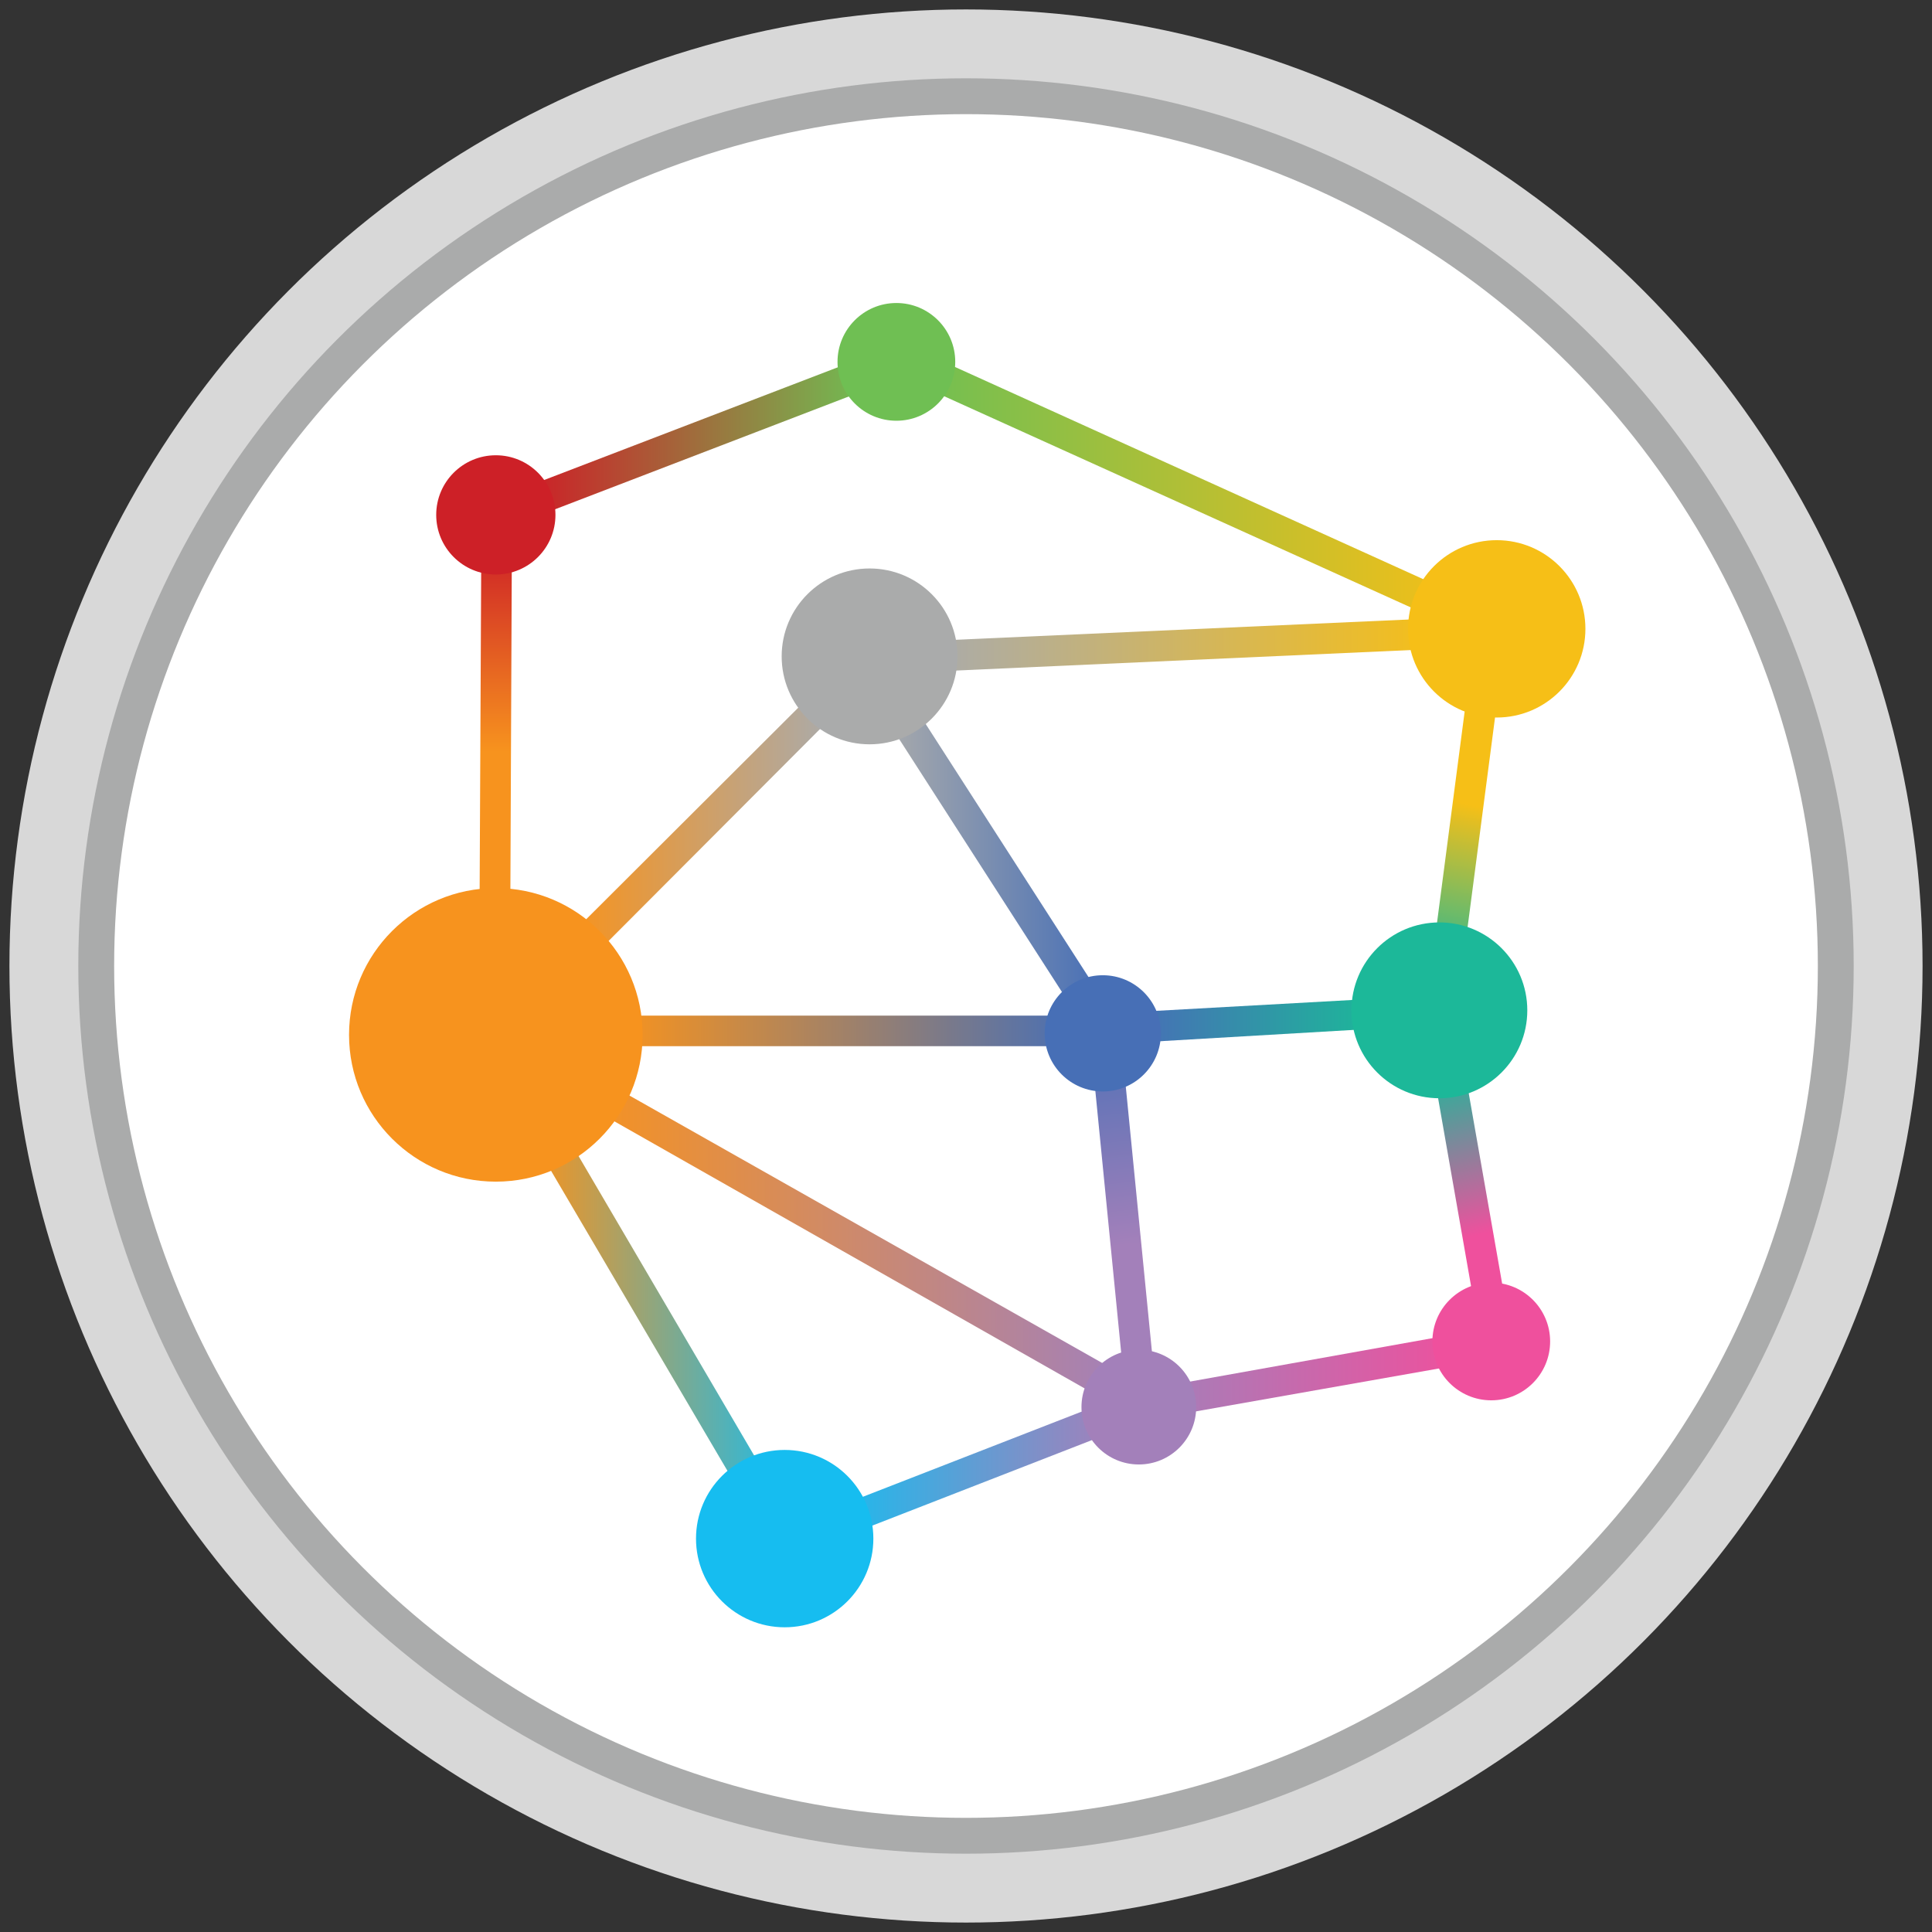 <svg xmlns="http://www.w3.org/2000/svg" xmlns:xlink="http://www.w3.org/1999/xlink" id="Layer_1" x="0px" y="0px" viewBox="-505 -91.1 1024 1024" style="enable-background:new -505 -91.1 1024 1024;" xml:space="preserve">
<rect x="-505" y="-91.1" width="1024" height="1024" fill="#333333" stroke="none"/>
<style type="text/css">
	.st0{fill:#D8D8D8;}
	.st1{fill:#AAABAB;}
	.st2{fill:#FFFFFF;}
	.st3{fill:url(#XMLID_4_);}
	.st4{fill:url(#XMLID_11_);}
	.st5{fill:url(#XMLID_12_);}
	.st6{fill:url(#XMLID_13_);}
	.st7{fill:url(#XMLID_14_);}
	.st8{fill:url(#XMLID_15_);}
	.st9{fill:url(#XMLID_16_);}
	.st10{fill:url(#XMLID_17_);}
	.st11{fill:url(#XMLID_18_);}
	.st12{fill:url(#XMLID_19_);}
	.st13{fill:url(#XMLID_20_);}
	.st14{fill:url(#XMLID_21_);}
	.st15{fill:url(#XMLID_22_);}
	.st16{fill:url(#XMLID_23_);}
	.st17{fill:url(#XMLID_26_);}
	.st18{fill:#F7931E;}
	.st19{fill:#CD2027;}
	.st20{fill:#6FBF53;}
	.st21{fill:#F6BF17;}
	.st22{fill:#1CB899;}
	.st23{fill:#EF509D;}
	.st24{fill:#A380BA;}
	.st25{fill:#476FB6;}
	.st26{fill:#16BDF0;}
</style>
<g id="XMLID_1_">
	<circle id="XMLID_10_" class="st0" cx="7" cy="420.9" r="507"></circle>
	<circle id="XMLID_9_" class="st1" cx="7" cy="420.9" r="470.5"></circle>
	<circle id="XMLID_8_" class="st2" cx="7" cy="420.9" r="451.5"></circle>
	
		<linearGradient id="XMLID_4_" gradientUnits="userSpaceOnUse" x1="-223.602" y1="701.433" x2="-43.527" y2="701.433" gradientTransform="matrix(1 0 0 -1 0 841.67)">
		<stop offset="0" style="stop-color:#CD2027"></stop>
		<stop offset="1" style="stop-color:#6FBF53"></stop>
	</linearGradient>
	<polygon id="XMLID_44_" class="st3" points="-217.5,181.4 -223.6,166 -49.3,99.1 -43.3,114.5  "></polygon>
	
		<linearGradient id="XMLID_11_" gradientUnits="userSpaceOnUse" x1="-21.369" y1="672.051" x2="276.103" y2="672.051" gradientTransform="matrix(1 0 0 -1 0 841.67)">
		<stop offset="0" style="stop-color:#6FBF53"></stop>
		<stop offset="1" style="stop-color:#F6BF17"></stop>
	</linearGradient>
	<polygon id="XMLID_45_" class="st4" points="269.6,243 -21.4,111.3 -14.5,96.3 276.1,228  "></polygon>
	
		<linearGradient id="XMLID_12_" gradientUnits="userSpaceOnUse" x1="254.931" y1="415.809" x2="273.844" y2="506.321" gradientTransform="matrix(1 0 0 -1 0 841.67)">
		<stop offset="0" style="stop-color:#1CB899"></stop>
		<stop offset="1" style="stop-color:#F6BF17"></stop>
	</linearGradient>
	<polygon id="XMLID_46_" class="st5" points="270.8,416 254.6,413.6 272.9,273.8 289.1,276.2  "></polygon>
	
		<linearGradient id="XMLID_13_" gradientUnits="userSpaceOnUse" x1="257.944" y1="367.668" x2="279.559" y2="278.507" gradientTransform="matrix(1 0 0 -1 0 841.67)">
		<stop offset="0" style="stop-color:#1CB899"></stop>
		<stop offset="1" style="stop-color:#EF509D"></stop>
	</linearGradient>
	<polygon id="XMLID_47_" class="st6" points="278.9,614.6 254.6,476 270.8,473.2 295.2,612.2  "></polygon>
	
		<linearGradient id="XMLID_14_" gradientUnits="userSpaceOnUse" x1="104.266" y1="203.552" x2="272.258" y2="203.552" gradientTransform="matrix(1 0 0 -1 0 841.67)">
		<stop offset="0" style="stop-color:#A380BA"></stop>
		<stop offset="1" style="stop-color:#EF509D"></stop>
	</linearGradient>
	<polygon id="XMLID_48_" class="st7" points="107.1,660.8 104.3,645 269.6,615.4 272.5,631.6  "></polygon>
	
		<linearGradient id="XMLID_15_" gradientUnits="userSpaceOnUse" x1="-68.381" y1="152.285" x2="83.393" y2="152.285" gradientTransform="matrix(1 0 0 -1 0 841.67)">
		<stop offset="0" style="stop-color:#16BDF0"></stop>
		<stop offset="1" style="stop-color:#A380BA"></stop>
	</linearGradient>
	<polygon id="XMLID_49_" class="st8" points="-62.7,725.3 -68.4,710.3 77.5,653.5 83.2,668.5  "></polygon>
	
		<linearGradient id="XMLID_16_" gradientUnits="userSpaceOnUse" x1="-223.602" y1="226.045" x2="-82.046" y2="226.045" gradientTransform="matrix(1 0 0 -1 0 841.67)">
		<stop offset="0" style="stop-color:#F7931E"></stop>
		<stop offset="1" style="stop-color:#16BDF0"></stop>
	</linearGradient>
	<polygon id="XMLID_50_" class="st9" points="-95.9,728.5 -223.6,511.3 -209.4,502.8 -81.8,720.4  "></polygon>
	
		<linearGradient id="XMLID_17_" gradientUnits="userSpaceOnUse" x1="-198.07" y1="276.299" x2="90.487" y2="276.299" gradientTransform="matrix(1 0 0 -1 0 841.67)">
		<stop offset="0" style="stop-color:#F7931E"></stop>
		<stop offset="1" style="stop-color:#A380BA"></stop>
	</linearGradient>
	<polygon id="XMLID_51_" class="st10" points="82.4,651.9 -198.1,492.6 -190.4,478.8 90.5,637.7  "></polygon>
	
		<linearGradient id="XMLID_18_" gradientUnits="userSpaceOnUse" x1="77.807" y1="396.518" x2="91.992" y2="272.909" gradientTransform="matrix(1 0 0 -1 0 841.67)">
		<stop offset="0" style="stop-color:#476FB6"></stop>
		<stop offset="1" style="stop-color:#A380BA"></stop>
	</linearGradient>
	<polygon id="XMLID_52_" class="st11" points="90.5,638.5 74.3,474.4 90.5,472.8 106.7,636.9  "></polygon>
	
		<linearGradient id="XMLID_19_" gradientUnits="userSpaceOnUse" x1="-177.806" y1="386.332" x2="68.602" y2="386.332" gradientTransform="matrix(1 0 0 -1 0 841.67)">
		<stop offset="0" style="stop-color:#F7931E"></stop>
		<stop offset="1" style="stop-color:#476FB6"></stop>
	</linearGradient>
	<rect id="XMLID_53_" x="-177.8" y="447.2" class="st12" width="246.4" height="16.2"></rect>
	
		<linearGradient id="XMLID_20_" gradientUnits="userSpaceOnUse" x1="98.187" y1="391.803" x2="223.822" y2="391.803" gradientTransform="matrix(1 0 0 -1 0 841.67)">
		<stop offset="0" style="stop-color:#476FB6"></stop>
		<stop offset="1" style="stop-color:#1CB899"></stop>
	</linearGradient>
	<polygon id="XMLID_54_" class="st13" points="99,461.4 98.2,445.2 222.6,438.3 223.8,454.1  "></polygon>
	
		<linearGradient id="XMLID_21_" gradientUnits="userSpaceOnUse" x1="-36.77" y1="479.14" x2="79.139" y2="479.14" gradientTransform="matrix(1 0 0 -1 0 841.67)">
		<stop offset="0" style="stop-color:#AAABAB"></stop>
		<stop offset="1" style="stop-color:#476FB6"></stop>
	</linearGradient>
	<polygon id="XMLID_55_" class="st14" points="65.4,446.4 -36.8,287.6 -23.4,278.6 79.1,437.9  "></polygon>
	
		<linearGradient id="XMLID_22_" gradientUnits="userSpaceOnUse" x1="-201.962" y1="495.148" x2="-63.763" y2="495.148" gradientTransform="matrix(1 0 0 -1 0 841.67)">
		<stop offset="0" style="stop-color:#F7931E"></stop>
		<stop offset="1" style="stop-color:#AAABAB"></stop>
	</linearGradient>
	<polygon id="XMLID_56_" class="st15" points="-190.4,415.6 -202.1,403.9 -75.3,277.4 -63.9,288.8  "></polygon>
	
		<linearGradient id="XMLID_23_" gradientUnits="userSpaceOnUse" x1="-12.048" y1="590.996" x2="259.082" y2="590.996" gradientTransform="matrix(1 0 0 -1 0 841.67)">
		<stop offset="0" style="stop-color:#AAABAB"></stop>
		<stop offset="1" style="stop-color:#F6BF17"></stop>
	</linearGradient>
	<polygon id="XMLID_57_" class="st16" points="-11.6,264.9 -12,248.6 258.3,236.5 259.1,252.7  "></polygon>
	
		<linearGradient id="XMLID_26_" gradientUnits="userSpaceOnUse" x1="-242.245" y1="645.708" x2="-242.245" y2="534.257" gradientTransform="matrix(1 0 0 -1 0 841.67)">
		<stop offset="0" style="stop-color:#CD2027"></stop>
		<stop offset="1" style="stop-color:#F7931E"></stop>
	</linearGradient>
	<polygon id="XMLID_58_" class="st17" points="-234.5,384.4 -250.8,384.4 -249.9,198 -233.7,198  "></polygon>
	<circle id="XMLID_3_" class="st18" cx="-242.2" cy="457.4" r="77.8"></circle>
	<circle id="XMLID_31_" class="st1" cx="-44.1" cy="256.8" r="46.6"></circle>
	<circle id="XMLID_33_" class="st19" cx="-242.2" cy="181.8" r="31.6"></circle>
	<circle id="XMLID_32_" class="st20" cx="-29.9" cy="100.7" r="31.2"></circle>
	<circle id="XMLID_30_" class="st21" cx="288.3" cy="242.2" r="47"></circle>
	<circle id="XMLID_25_" class="st22" cx="257.9" cy="444.4" r="46.6"></circle>
	<circle id="XMLID_7_" class="st23" cx="285.4" cy="619.9" r="31.2"></circle>
	<circle id="XMLID_6_" class="st24" cx="98.6" cy="654.7" r="30.4"></circle>
	<circle id="XMLID_24_" class="st25" cx="79.5" cy="456.6" r="30.8"></circle>
	<circle id="XMLID_5_" class="st26" cx="-89.1" cy="724.4" r="47"></circle>
</g>
</svg>